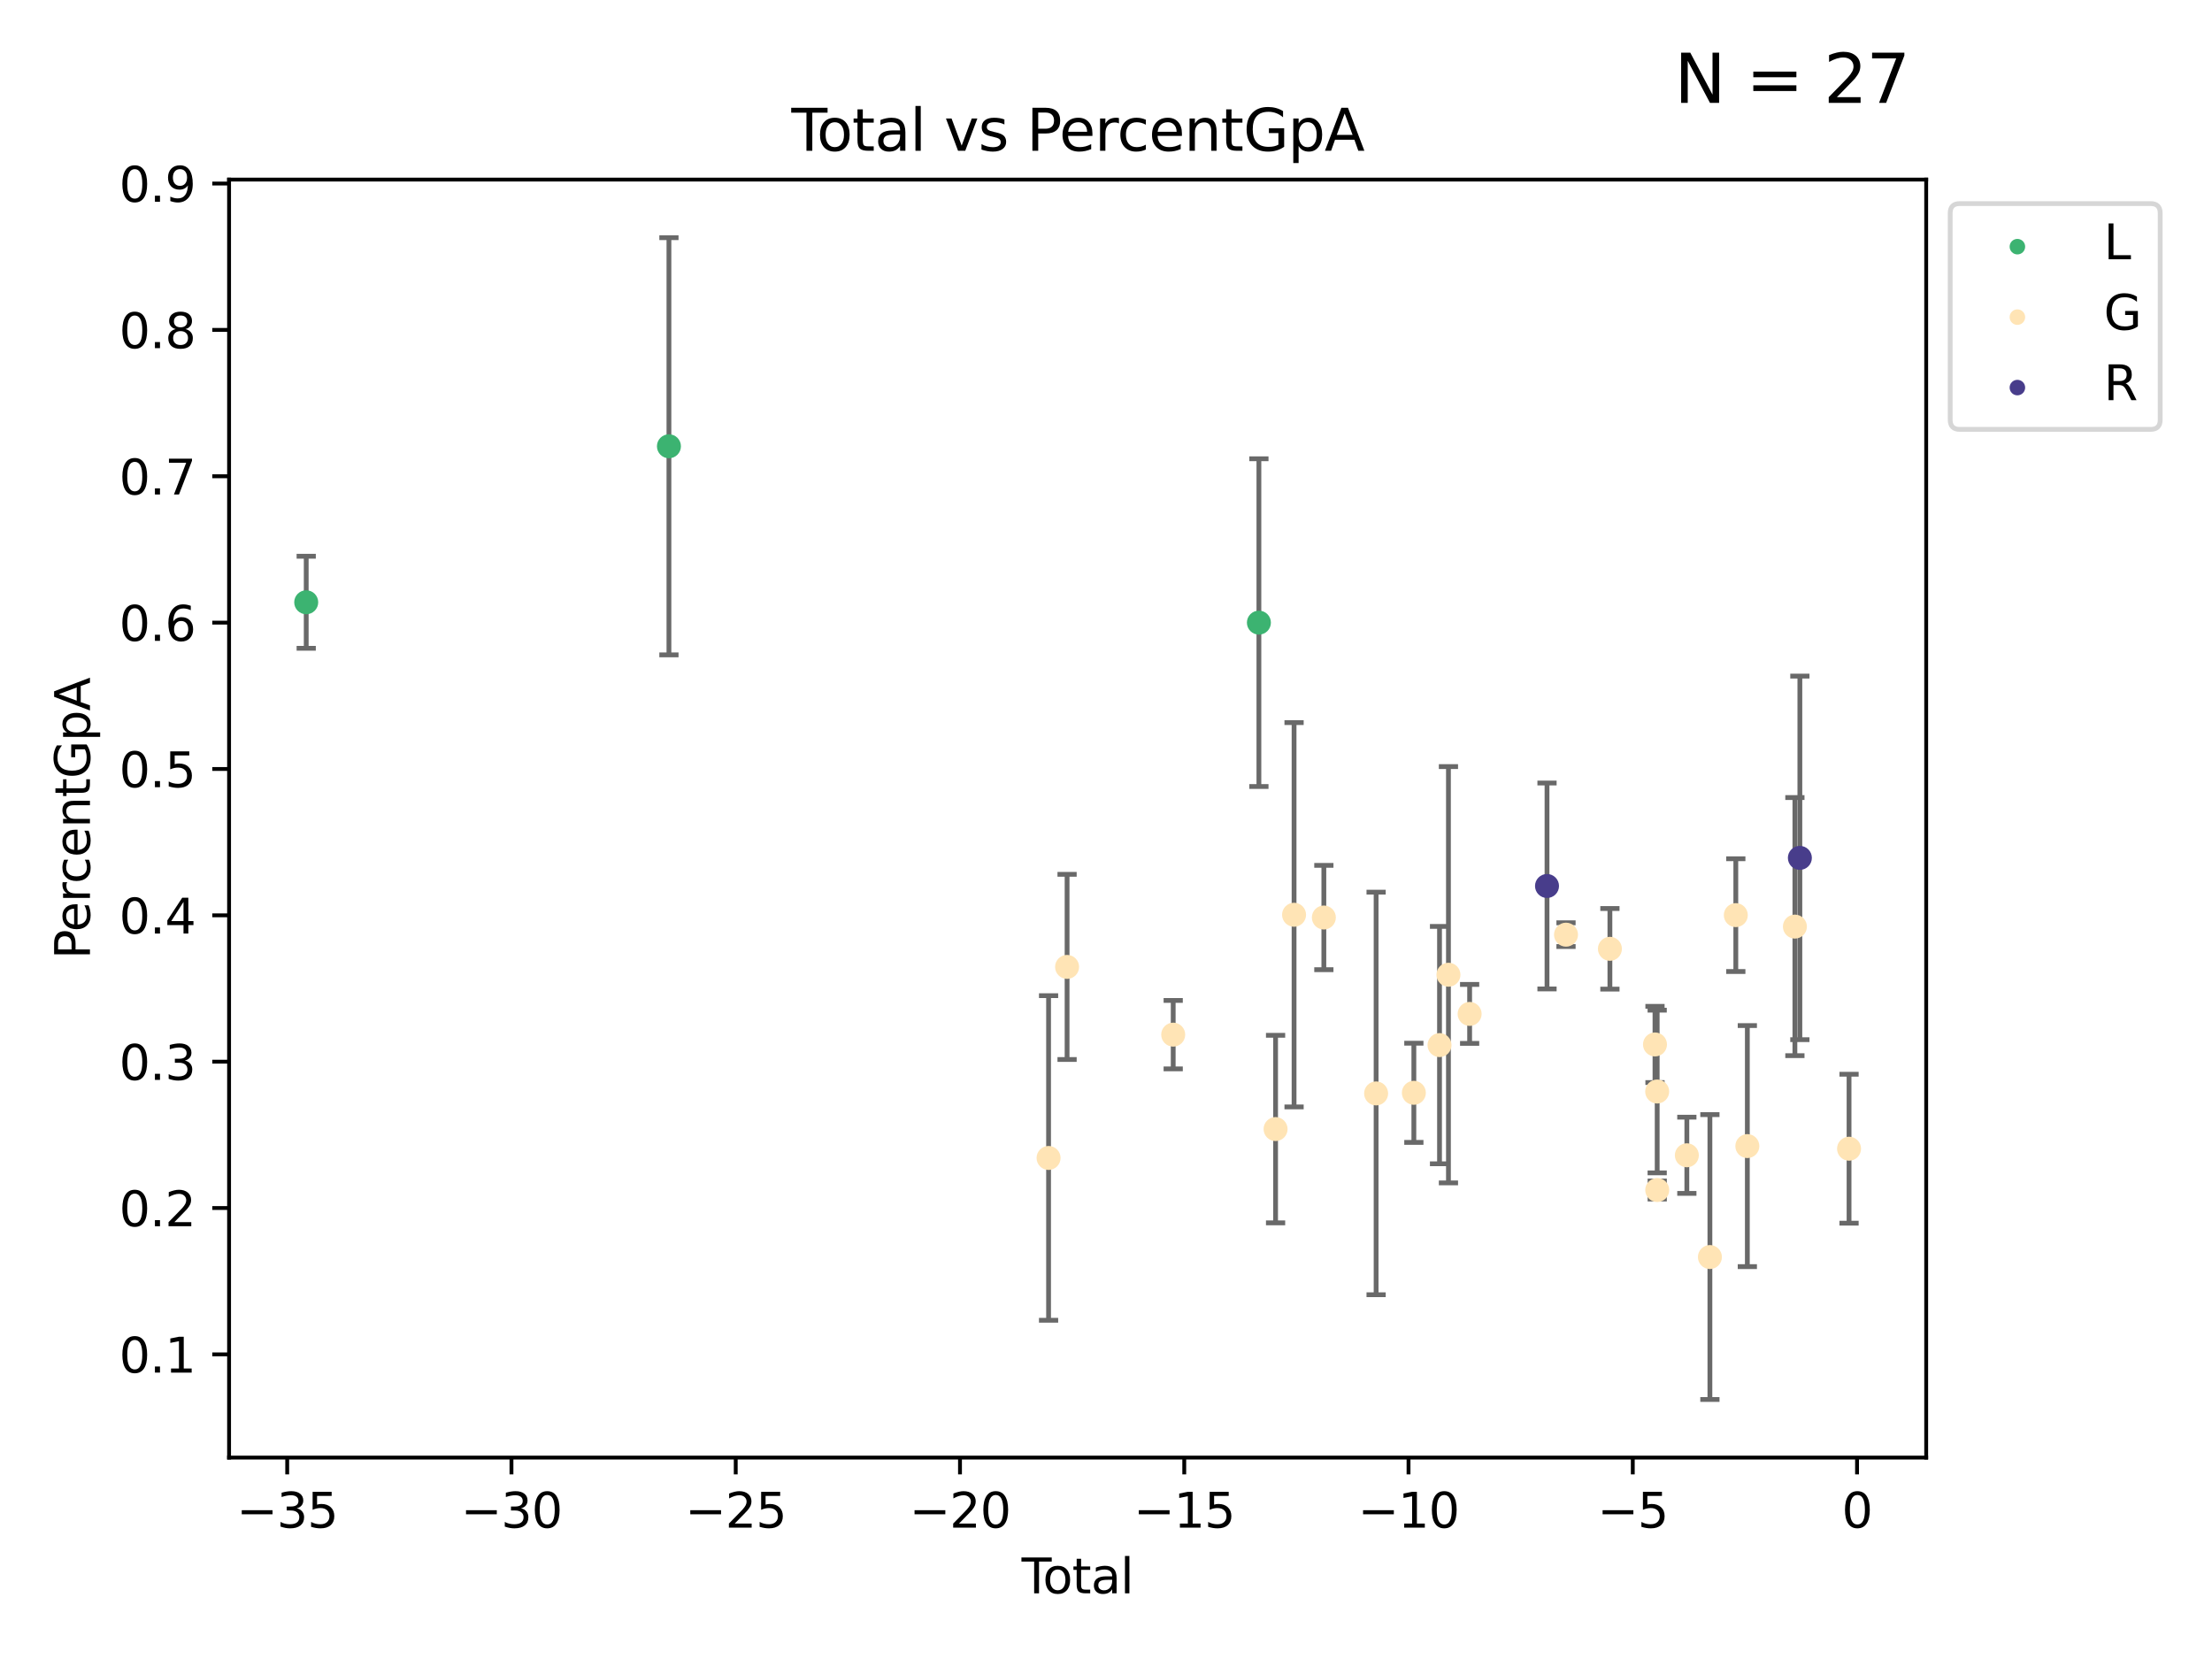 <?xml version="1.0" encoding="utf-8" standalone="no"?>
<!DOCTYPE svg PUBLIC "-//W3C//DTD SVG 1.1//EN"
  "http://www.w3.org/Graphics/SVG/1.1/DTD/svg11.dtd">
<svg xmlns:xlink="http://www.w3.org/1999/xlink" width="460.8pt" height="345.6pt" viewBox="0 0 460.8 345.6" xmlns="http://www.w3.org/2000/svg" version="1.1">
 <defs>
  <style type="text/css">*{stroke-linejoin: round; stroke-linecap: butt}</style>
 </defs>
 <g id="figure_1">
  <g id="patch_1">
   <path d="M 0 345.6 
L 460.8 345.6 
L 460.8 0 
L 0 0 
z
" style="fill: #ffffff"/>
  </g>
  <g id="axes_1">
   <g id="patch_2">
    <path d="M 47.72 303.64 
L 401.26 303.64 
L 401.26 37.411 
L 47.72 37.411 
z
" style="fill: #ffffff"/>
   </g>
   <g id="PathCollection_1">
    <defs>
     <path id="m7a02187a11" d="M 0 1.118 
C 0.297 1.118 0.581 1 0.791 0.791 
C 1 0.581 1.118 0.297 1.118 0 
C 1.118 -0.297 1 -0.581 0.791 -0.791 
C 0.581 -1 0.297 -1.118 0 -1.118 
C -0.297 -1.118 -0.581 -1 -0.791 -0.791 
C -1 -0.581 -1.118 -0.297 -1.118 0 
C -1.118 0.297 -1 0.581 -0.791 0.791 
C -0.581 1 -0.297 1.118 0 1.118 
z
" style="stroke: #3cb371"/>
    </defs>
    <g clip-path="url(#p9acc3d0366)">
     <use xlink:href="#m7a02187a11" x="63.79" y="125.464" style="fill: #3cb371; stroke: #3cb371"/>
     <use xlink:href="#m7a02187a11" x="139.351" y="92.966" style="fill: #3cb371; stroke: #3cb371"/>
     <use xlink:href="#m7a02187a11" x="262.252" y="129.705" style="fill: #3cb371; stroke: #3cb371"/>
    </g>
   </g>
   <g id="PathCollection_2">
    <defs>
     <path id="m237b15ff10" d="M 0 1.118 
C 0.297 1.118 0.581 1 0.791 0.791 
C 1 0.581 1.118 0.297 1.118 0 
C 1.118 -0.297 1 -0.581 0.791 -0.791 
C 0.581 -1 0.297 -1.118 0 -1.118 
C -0.297 -1.118 -0.581 -1 -0.791 -0.791 
C -1 -0.581 -1.118 -0.297 -1.118 0 
C -1.118 0.297 -1 0.581 -0.791 0.791 
C -0.581 1 -0.297 1.118 0 1.118 
z
" style="stroke: #ffe4b5"/>
    </defs>
    <g clip-path="url(#p9acc3d0366)">
     <use xlink:href="#m237b15ff10" x="218.437" y="241.224" style="fill: #ffe4b5; stroke: #ffe4b5"/>
     <use xlink:href="#m237b15ff10" x="222.292" y="201.424" style="fill: #ffe4b5; stroke: #ffe4b5"/>
     <use xlink:href="#m237b15ff10" x="244.4" y="215.536" style="fill: #ffe4b5; stroke: #ffe4b5"/>
     <use xlink:href="#m237b15ff10" x="265.726" y="235.206" style="fill: #ffe4b5; stroke: #ffe4b5"/>
     <use xlink:href="#m237b15ff10" x="269.578" y="190.561" style="fill: #ffe4b5; stroke: #ffe4b5"/>
     <use xlink:href="#m237b15ff10" x="275.784" y="191.136" style="fill: #ffe4b5; stroke: #ffe4b5"/>
     <use xlink:href="#m237b15ff10" x="286.669" y="227.781" style="fill: #ffe4b5; stroke: #ffe4b5"/>
     <use xlink:href="#m237b15ff10" x="294.532" y="227.651" style="fill: #ffe4b5; stroke: #ffe4b5"/>
     <use xlink:href="#m237b15ff10" x="299.88" y="217.713" style="fill: #ffe4b5; stroke: #ffe4b5"/>
     <use xlink:href="#m237b15ff10" x="301.737" y="203.055" style="fill: #ffe4b5; stroke: #ffe4b5"/>
     <use xlink:href="#m237b15ff10" x="306.151" y="211.217" style="fill: #ffe4b5; stroke: #ffe4b5"/>
     <use xlink:href="#m237b15ff10" x="326.228" y="194.708" style="fill: #ffe4b5; stroke: #ffe4b5"/>
     <use xlink:href="#m237b15ff10" x="335.374" y="197.656" style="fill: #ffe4b5; stroke: #ffe4b5"/>
     <use xlink:href="#m237b15ff10" x="344.764" y="217.579" style="fill: #ffe4b5; stroke: #ffe4b5"/>
     <use xlink:href="#m237b15ff10" x="345.222" y="227.383" style="fill: #ffe4b5; stroke: #ffe4b5"/>
     <use xlink:href="#m237b15ff10" x="345.232" y="247.904" style="fill: #ffe4b5; stroke: #ffe4b5"/>
     <use xlink:href="#m237b15ff10" x="351.401" y="240.666" style="fill: #ffe4b5; stroke: #ffe4b5"/>
     <use xlink:href="#m237b15ff10" x="356.205" y="261.866" style="fill: #ffe4b5; stroke: #ffe4b5"/>
     <use xlink:href="#m237b15ff10" x="361.601" y="190.638" style="fill: #ffe4b5; stroke: #ffe4b5"/>
     <use xlink:href="#m237b15ff10" x="364.003" y="238.75" style="fill: #ffe4b5; stroke: #ffe4b5"/>
     <use xlink:href="#m237b15ff10" x="373.91" y="193.028" style="fill: #ffe4b5; stroke: #ffe4b5"/>
     <use xlink:href="#m237b15ff10" x="385.19" y="239.298" style="fill: #ffe4b5; stroke: #ffe4b5"/>
    </g>
   </g>
   <g id="PathCollection_3">
    <defs>
     <path id="m7806de7ca9" d="M 0 1.118 
C 0.297 1.118 0.581 1 0.791 0.791 
C 1 0.581 1.118 0.297 1.118 0 
C 1.118 -0.297 1 -0.581 0.791 -0.791 
C 0.581 -1 0.297 -1.118 0 -1.118 
C -0.297 -1.118 -0.581 -1 -0.791 -0.791 
C -1 -0.581 -1.118 -0.297 -1.118 0 
C -1.118 0.297 -1 0.581 -0.791 0.791 
C -0.581 1 -0.297 1.118 0 1.118 
z
" style="stroke: #483d8b"/>
    </defs>
    <g clip-path="url(#p9acc3d0366)">
     <use xlink:href="#m7806de7ca9" x="322.271" y="184.567" style="fill: #483d8b; stroke: #483d8b"/>
     <use xlink:href="#m7806de7ca9" x="374.946" y="178.713" style="fill: #483d8b; stroke: #483d8b"/>
    </g>
   </g>
   <g id="matplotlib.axis_1">
    <g id="xtick_1">
     <g id="line2d_1">
      <defs>
       <path id="m86f156ce11" d="M 0 0 
L 0 3.5 
" style="stroke: #000000; stroke-width: 0.8"/>
      </defs>
      <g>
       <use xlink:href="#m86f156ce11" x="59.83" y="303.64" style="stroke: #000000; stroke-width: 0.8"/>
      </g>
     </g>
     <g id="text_1">
      <!-- −35 -->
      <g transform="translate(49.278 318.238)scale(0.1 -0.1)">
       <defs>
        <path id="DejaVuSans-2212" d="M 678 2272 
L 4684 2272 
L 4684 1741 
L 678 1741 
L 678 2272 
z
" transform="scale(0.016)"/>
        <path id="DejaVuSans-33" d="M 2597 2516 
Q 3050 2419 3304 2112 
Q 3559 1806 3559 1356 
Q 3559 666 3084 287 
Q 2609 -91 1734 -91 
Q 1441 -91 1130 -33 
Q 819 25 488 141 
L 488 750 
Q 750 597 1062 519 
Q 1375 441 1716 441 
Q 2309 441 2620 675 
Q 2931 909 2931 1356 
Q 2931 1769 2642 2001 
Q 2353 2234 1838 2234 
L 1294 2234 
L 1294 2753 
L 1863 2753 
Q 2328 2753 2575 2939 
Q 2822 3125 2822 3475 
Q 2822 3834 2567 4026 
Q 2313 4219 1838 4219 
Q 1578 4219 1281 4162 
Q 984 4106 628 3988 
L 628 4550 
Q 988 4650 1302 4700 
Q 1616 4750 1894 4750 
Q 2613 4750 3031 4423 
Q 3450 4097 3450 3541 
Q 3450 3153 3228 2886 
Q 3006 2619 2597 2516 
z
" transform="scale(0.016)"/>
        <path id="DejaVuSans-35" d="M 691 4666 
L 3169 4666 
L 3169 4134 
L 1269 4134 
L 1269 2991 
Q 1406 3038 1543 3061 
Q 1681 3084 1819 3084 
Q 2600 3084 3056 2656 
Q 3513 2228 3513 1497 
Q 3513 744 3044 326 
Q 2575 -91 1722 -91 
Q 1428 -91 1123 -41 
Q 819 9 494 109 
L 494 744 
Q 775 591 1075 516 
Q 1375 441 1709 441 
Q 2250 441 2565 725 
Q 2881 1009 2881 1497 
Q 2881 1984 2565 2268 
Q 2250 2553 1709 2553 
Q 1456 2553 1204 2497 
Q 953 2441 691 2322 
L 691 4666 
z
" transform="scale(0.016)"/>
       </defs>
       <use xlink:href="#DejaVuSans-2212"/>
       <use xlink:href="#DejaVuSans-33" x="83.789"/>
       <use xlink:href="#DejaVuSans-35" x="147.412"/>
      </g>
     </g>
    </g>
    <g id="xtick_2">
     <g id="line2d_2">
      <g>
       <use xlink:href="#m86f156ce11" x="106.548" y="303.64" style="stroke: #000000; stroke-width: 0.8"/>
      </g>
     </g>
     <g id="text_2">
      <!-- −30 -->
      <g transform="translate(95.996 318.238)scale(0.1 -0.1)">
       <defs>
        <path id="DejaVuSans-30" d="M 2034 4250 
Q 1547 4250 1301 3770 
Q 1056 3291 1056 2328 
Q 1056 1369 1301 889 
Q 1547 409 2034 409 
Q 2525 409 2770 889 
Q 3016 1369 3016 2328 
Q 3016 3291 2770 3770 
Q 2525 4250 2034 4250 
z
M 2034 4750 
Q 2819 4750 3233 4129 
Q 3647 3509 3647 2328 
Q 3647 1150 3233 529 
Q 2819 -91 2034 -91 
Q 1250 -91 836 529 
Q 422 1150 422 2328 
Q 422 3509 836 4129 
Q 1250 4750 2034 4750 
z
" transform="scale(0.016)"/>
       </defs>
       <use xlink:href="#DejaVuSans-2212"/>
       <use xlink:href="#DejaVuSans-33" x="83.789"/>
       <use xlink:href="#DejaVuSans-30" x="147.412"/>
      </g>
     </g>
    </g>
    <g id="xtick_3">
     <g id="line2d_3">
      <g>
       <use xlink:href="#m86f156ce11" x="153.266" y="303.64" style="stroke: #000000; stroke-width: 0.8"/>
      </g>
     </g>
     <g id="text_3">
      <!-- −25 -->
      <g transform="translate(142.714 318.238)scale(0.1 -0.1)">
       <defs>
        <path id="DejaVuSans-32" d="M 1228 531 
L 3431 531 
L 3431 0 
L 469 0 
L 469 531 
Q 828 903 1448 1529 
Q 2069 2156 2228 2338 
Q 2531 2678 2651 2914 
Q 2772 3150 2772 3378 
Q 2772 3750 2511 3984 
Q 2250 4219 1831 4219 
Q 1534 4219 1204 4116 
Q 875 4013 500 3803 
L 500 4441 
Q 881 4594 1212 4672 
Q 1544 4750 1819 4750 
Q 2544 4750 2975 4387 
Q 3406 4025 3406 3419 
Q 3406 3131 3298 2873 
Q 3191 2616 2906 2266 
Q 2828 2175 2409 1742 
Q 1991 1309 1228 531 
z
" transform="scale(0.016)"/>
       </defs>
       <use xlink:href="#DejaVuSans-2212"/>
       <use xlink:href="#DejaVuSans-32" x="83.789"/>
       <use xlink:href="#DejaVuSans-35" x="147.412"/>
      </g>
     </g>
    </g>
    <g id="xtick_4">
     <g id="line2d_4">
      <g>
       <use xlink:href="#m86f156ce11" x="199.984" y="303.64" style="stroke: #000000; stroke-width: 0.8"/>
      </g>
     </g>
     <g id="text_4">
      <!-- −20 -->
      <g transform="translate(189.432 318.238)scale(0.1 -0.1)">
       <use xlink:href="#DejaVuSans-2212"/>
       <use xlink:href="#DejaVuSans-32" x="83.789"/>
       <use xlink:href="#DejaVuSans-30" x="147.412"/>
      </g>
     </g>
    </g>
    <g id="xtick_5">
     <g id="line2d_5">
      <g>
       <use xlink:href="#m86f156ce11" x="246.702" y="303.64" style="stroke: #000000; stroke-width: 0.8"/>
      </g>
     </g>
     <g id="text_5">
      <!-- −15 -->
      <g transform="translate(236.15 318.238)scale(0.1 -0.1)">
       <defs>
        <path id="DejaVuSans-31" d="M 794 531 
L 1825 531 
L 1825 4091 
L 703 3866 
L 703 4441 
L 1819 4666 
L 2450 4666 
L 2450 531 
L 3481 531 
L 3481 0 
L 794 0 
L 794 531 
z
" transform="scale(0.016)"/>
       </defs>
       <use xlink:href="#DejaVuSans-2212"/>
       <use xlink:href="#DejaVuSans-31" x="83.789"/>
       <use xlink:href="#DejaVuSans-35" x="147.412"/>
      </g>
     </g>
    </g>
    <g id="xtick_6">
     <g id="line2d_6">
      <g>
       <use xlink:href="#m86f156ce11" x="293.42" y="303.64" style="stroke: #000000; stroke-width: 0.8"/>
      </g>
     </g>
     <g id="text_6">
      <!-- −10 -->
      <g transform="translate(282.868 318.238)scale(0.1 -0.1)">
       <use xlink:href="#DejaVuSans-2212"/>
       <use xlink:href="#DejaVuSans-31" x="83.789"/>
       <use xlink:href="#DejaVuSans-30" x="147.412"/>
      </g>
     </g>
    </g>
    <g id="xtick_7">
     <g id="line2d_7">
      <g>
       <use xlink:href="#m86f156ce11" x="340.138" y="303.64" style="stroke: #000000; stroke-width: 0.8"/>
      </g>
     </g>
     <g id="text_7">
      <!-- −5 -->
      <g transform="translate(332.767 318.238)scale(0.1 -0.1)">
       <use xlink:href="#DejaVuSans-2212"/>
       <use xlink:href="#DejaVuSans-35" x="83.789"/>
      </g>
     </g>
    </g>
    <g id="xtick_8">
     <g id="line2d_8">
      <g>
       <use xlink:href="#m86f156ce11" x="386.856" y="303.64" style="stroke: #000000; stroke-width: 0.8"/>
      </g>
     </g>
     <g id="text_8">
      <!-- 0 -->
      <g transform="translate(383.674 318.238)scale(0.1 -0.1)">
       <use xlink:href="#DejaVuSans-30"/>
      </g>
     </g>
    </g>
    <g id="text_9">
     <!-- Total -->
     <g transform="translate(212.813 331.917)scale(0.1 -0.1)">
      <defs>
       <path id="DejaVuSans-54" d="M -19 4666 
L 3928 4666 
L 3928 4134 
L 2272 4134 
L 2272 0 
L 1638 0 
L 1638 4134 
L -19 4134 
L -19 4666 
z
" transform="scale(0.016)"/>
       <path id="DejaVuSans-6f" d="M 1959 3097 
Q 1497 3097 1228 2736 
Q 959 2375 959 1747 
Q 959 1119 1226 758 
Q 1494 397 1959 397 
Q 2419 397 2687 759 
Q 2956 1122 2956 1747 
Q 2956 2369 2687 2733 
Q 2419 3097 1959 3097 
z
M 1959 3584 
Q 2709 3584 3137 3096 
Q 3566 2609 3566 1747 
Q 3566 888 3137 398 
Q 2709 -91 1959 -91 
Q 1206 -91 779 398 
Q 353 888 353 1747 
Q 353 2609 779 3096 
Q 1206 3584 1959 3584 
z
" transform="scale(0.016)"/>
       <path id="DejaVuSans-74" d="M 1172 4494 
L 1172 3500 
L 2356 3500 
L 2356 3053 
L 1172 3053 
L 1172 1153 
Q 1172 725 1289 603 
Q 1406 481 1766 481 
L 2356 481 
L 2356 0 
L 1766 0 
Q 1100 0 847 248 
Q 594 497 594 1153 
L 594 3053 
L 172 3053 
L 172 3500 
L 594 3500 
L 594 4494 
L 1172 4494 
z
" transform="scale(0.016)"/>
       <path id="DejaVuSans-61" d="M 2194 1759 
Q 1497 1759 1228 1600 
Q 959 1441 959 1056 
Q 959 750 1161 570 
Q 1363 391 1709 391 
Q 2188 391 2477 730 
Q 2766 1069 2766 1631 
L 2766 1759 
L 2194 1759 
z
M 3341 1997 
L 3341 0 
L 2766 0 
L 2766 531 
Q 2569 213 2275 61 
Q 1981 -91 1556 -91 
Q 1019 -91 701 211 
Q 384 513 384 1019 
Q 384 1609 779 1909 
Q 1175 2209 1959 2209 
L 2766 2209 
L 2766 2266 
Q 2766 2663 2505 2880 
Q 2244 3097 1772 3097 
Q 1472 3097 1187 3025 
Q 903 2953 641 2809 
L 641 3341 
Q 956 3463 1253 3523 
Q 1550 3584 1831 3584 
Q 2591 3584 2966 3190 
Q 3341 2797 3341 1997 
z
" transform="scale(0.016)"/>
       <path id="DejaVuSans-6c" d="M 603 4863 
L 1178 4863 
L 1178 0 
L 603 0 
L 603 4863 
z
" transform="scale(0.016)"/>
      </defs>
      <use xlink:href="#DejaVuSans-54"/>
      <use xlink:href="#DejaVuSans-6f" x="44.084"/>
      <use xlink:href="#DejaVuSans-74" x="105.266"/>
      <use xlink:href="#DejaVuSans-61" x="144.475"/>
      <use xlink:href="#DejaVuSans-6c" x="205.754"/>
     </g>
    </g>
   </g>
   <g id="matplotlib.axis_2">
    <g id="ytick_1">
     <g id="line2d_9">
      <defs>
       <path id="mc555166444" d="M 0 0 
L -3.5 0 
" style="stroke: #000000; stroke-width: 0.8"/>
      </defs>
      <g>
       <use xlink:href="#mc555166444" x="47.72" y="282.137" style="stroke: #000000; stroke-width: 0.8"/>
      </g>
     </g>
     <g id="text_10">
      <!-- 0.1 -->
      <g transform="translate(24.817 285.936)scale(0.1 -0.1)">
       <defs>
        <path id="DejaVuSans-2e" d="M 684 794 
L 1344 794 
L 1344 0 
L 684 0 
L 684 794 
z
" transform="scale(0.016)"/>
       </defs>
       <use xlink:href="#DejaVuSans-30"/>
       <use xlink:href="#DejaVuSans-2e" x="63.623"/>
       <use xlink:href="#DejaVuSans-31" x="95.41"/>
      </g>
     </g>
    </g>
    <g id="ytick_2">
     <g id="line2d_10">
      <g>
       <use xlink:href="#mc555166444" x="47.72" y="251.65" style="stroke: #000000; stroke-width: 0.8"/>
      </g>
     </g>
     <g id="text_11">
      <!-- 0.2 -->
      <g transform="translate(24.817 255.449)scale(0.1 -0.1)">
       <use xlink:href="#DejaVuSans-30"/>
       <use xlink:href="#DejaVuSans-2e" x="63.623"/>
       <use xlink:href="#DejaVuSans-32" x="95.41"/>
      </g>
     </g>
    </g>
    <g id="ytick_3">
     <g id="line2d_11">
      <g>
       <use xlink:href="#mc555166444" x="47.72" y="221.162" style="stroke: #000000; stroke-width: 0.8"/>
      </g>
     </g>
     <g id="text_12">
      <!-- 0.3 -->
      <g transform="translate(24.817 224.962)scale(0.1 -0.1)">
       <use xlink:href="#DejaVuSans-30"/>
       <use xlink:href="#DejaVuSans-2e" x="63.623"/>
       <use xlink:href="#DejaVuSans-33" x="95.41"/>
      </g>
     </g>
    </g>
    <g id="ytick_4">
     <g id="line2d_12">
      <g>
       <use xlink:href="#mc555166444" x="47.72" y="190.675" style="stroke: #000000; stroke-width: 0.8"/>
      </g>
     </g>
     <g id="text_13">
      <!-- 0.4 -->
      <g transform="translate(24.817 194.474)scale(0.1 -0.1)">
       <defs>
        <path id="DejaVuSans-34" d="M 2419 4116 
L 825 1625 
L 2419 1625 
L 2419 4116 
z
M 2253 4666 
L 3047 4666 
L 3047 1625 
L 3713 1625 
L 3713 1100 
L 3047 1100 
L 3047 0 
L 2419 0 
L 2419 1100 
L 313 1100 
L 313 1709 
L 2253 4666 
z
" transform="scale(0.016)"/>
       </defs>
       <use xlink:href="#DejaVuSans-30"/>
       <use xlink:href="#DejaVuSans-2e" x="63.623"/>
       <use xlink:href="#DejaVuSans-34" x="95.41"/>
      </g>
     </g>
    </g>
    <g id="ytick_5">
     <g id="line2d_13">
      <g>
       <use xlink:href="#mc555166444" x="47.72" y="160.188" style="stroke: #000000; stroke-width: 0.8"/>
      </g>
     </g>
     <g id="text_14">
      <!-- 0.5 -->
      <g transform="translate(24.817 163.987)scale(0.1 -0.1)">
       <use xlink:href="#DejaVuSans-30"/>
       <use xlink:href="#DejaVuSans-2e" x="63.623"/>
       <use xlink:href="#DejaVuSans-35" x="95.41"/>
      </g>
     </g>
    </g>
    <g id="ytick_6">
     <g id="line2d_14">
      <g>
       <use xlink:href="#mc555166444" x="47.72" y="129.701" style="stroke: #000000; stroke-width: 0.8"/>
      </g>
     </g>
     <g id="text_15">
      <!-- 0.6 -->
      <g transform="translate(24.817 133.5)scale(0.1 -0.1)">
       <defs>
        <path id="DejaVuSans-36" d="M 2113 2584 
Q 1688 2584 1439 2293 
Q 1191 2003 1191 1497 
Q 1191 994 1439 701 
Q 1688 409 2113 409 
Q 2538 409 2786 701 
Q 3034 994 3034 1497 
Q 3034 2003 2786 2293 
Q 2538 2584 2113 2584 
z
M 3366 4563 
L 3366 3988 
Q 3128 4100 2886 4159 
Q 2644 4219 2406 4219 
Q 1781 4219 1451 3797 
Q 1122 3375 1075 2522 
Q 1259 2794 1537 2939 
Q 1816 3084 2150 3084 
Q 2853 3084 3261 2657 
Q 3669 2231 3669 1497 
Q 3669 778 3244 343 
Q 2819 -91 2113 -91 
Q 1303 -91 875 529 
Q 447 1150 447 2328 
Q 447 3434 972 4092 
Q 1497 4750 2381 4750 
Q 2619 4750 2861 4703 
Q 3103 4656 3366 4563 
z
" transform="scale(0.016)"/>
       </defs>
       <use xlink:href="#DejaVuSans-30"/>
       <use xlink:href="#DejaVuSans-2e" x="63.623"/>
       <use xlink:href="#DejaVuSans-36" x="95.41"/>
      </g>
     </g>
    </g>
    <g id="ytick_7">
     <g id="line2d_15">
      <g>
       <use xlink:href="#mc555166444" x="47.72" y="99.214" style="stroke: #000000; stroke-width: 0.8"/>
      </g>
     </g>
     <g id="text_16">
      <!-- 0.7 -->
      <g transform="translate(24.817 103.013)scale(0.1 -0.1)">
       <defs>
        <path id="DejaVuSans-37" d="M 525 4666 
L 3525 4666 
L 3525 4397 
L 1831 0 
L 1172 0 
L 2766 4134 
L 525 4134 
L 525 4666 
z
" transform="scale(0.016)"/>
       </defs>
       <use xlink:href="#DejaVuSans-30"/>
       <use xlink:href="#DejaVuSans-2e" x="63.623"/>
       <use xlink:href="#DejaVuSans-37" x="95.41"/>
      </g>
     </g>
    </g>
    <g id="ytick_8">
     <g id="line2d_16">
      <g>
       <use xlink:href="#mc555166444" x="47.72" y="68.726" style="stroke: #000000; stroke-width: 0.8"/>
      </g>
     </g>
     <g id="text_17">
      <!-- 0.8 -->
      <g transform="translate(24.817 72.526)scale(0.1 -0.1)">
       <defs>
        <path id="DejaVuSans-38" d="M 2034 2216 
Q 1584 2216 1326 1975 
Q 1069 1734 1069 1313 
Q 1069 891 1326 650 
Q 1584 409 2034 409 
Q 2484 409 2743 651 
Q 3003 894 3003 1313 
Q 3003 1734 2745 1975 
Q 2488 2216 2034 2216 
z
M 1403 2484 
Q 997 2584 770 2862 
Q 544 3141 544 3541 
Q 544 4100 942 4425 
Q 1341 4750 2034 4750 
Q 2731 4750 3128 4425 
Q 3525 4100 3525 3541 
Q 3525 3141 3298 2862 
Q 3072 2584 2669 2484 
Q 3125 2378 3379 2068 
Q 3634 1759 3634 1313 
Q 3634 634 3220 271 
Q 2806 -91 2034 -91 
Q 1263 -91 848 271 
Q 434 634 434 1313 
Q 434 1759 690 2068 
Q 947 2378 1403 2484 
z
M 1172 3481 
Q 1172 3119 1398 2916 
Q 1625 2713 2034 2713 
Q 2441 2713 2670 2916 
Q 2900 3119 2900 3481 
Q 2900 3844 2670 4047 
Q 2441 4250 2034 4250 
Q 1625 4250 1398 4047 
Q 1172 3844 1172 3481 
z
" transform="scale(0.016)"/>
       </defs>
       <use xlink:href="#DejaVuSans-30"/>
       <use xlink:href="#DejaVuSans-2e" x="63.623"/>
       <use xlink:href="#DejaVuSans-38" x="95.41"/>
      </g>
     </g>
    </g>
    <g id="ytick_9">
     <g id="line2d_17">
      <g>
       <use xlink:href="#mc555166444" x="47.72" y="38.239" style="stroke: #000000; stroke-width: 0.8"/>
      </g>
     </g>
     <g id="text_18">
      <!-- 0.9 -->
      <g transform="translate(24.817 42.038)scale(0.1 -0.1)">
       <defs>
        <path id="DejaVuSans-39" d="M 703 97 
L 703 672 
Q 941 559 1184 500 
Q 1428 441 1663 441 
Q 2288 441 2617 861 
Q 2947 1281 2994 2138 
Q 2813 1869 2534 1725 
Q 2256 1581 1919 1581 
Q 1219 1581 811 2004 
Q 403 2428 403 3163 
Q 403 3881 828 4315 
Q 1253 4750 1959 4750 
Q 2769 4750 3195 4129 
Q 3622 3509 3622 2328 
Q 3622 1225 3098 567 
Q 2575 -91 1691 -91 
Q 1453 -91 1209 -44 
Q 966 3 703 97 
z
M 1959 2075 
Q 2384 2075 2632 2365 
Q 2881 2656 2881 3163 
Q 2881 3666 2632 3958 
Q 2384 4250 1959 4250 
Q 1534 4250 1286 3958 
Q 1038 3666 1038 3163 
Q 1038 2656 1286 2365 
Q 1534 2075 1959 2075 
z
" transform="scale(0.016)"/>
       </defs>
       <use xlink:href="#DejaVuSans-30"/>
       <use xlink:href="#DejaVuSans-2e" x="63.623"/>
       <use xlink:href="#DejaVuSans-39" x="95.41"/>
      </g>
     </g>
    </g>
    <g id="text_19">
     <!-- PercentGpA -->
     <g transform="translate(18.737 199.802)rotate(-90)scale(0.1 -0.1)">
      <defs>
       <path id="DejaVuSans-50" d="M 1259 4147 
L 1259 2394 
L 2053 2394 
Q 2494 2394 2734 2622 
Q 2975 2850 2975 3272 
Q 2975 3691 2734 3919 
Q 2494 4147 2053 4147 
L 1259 4147 
z
M 628 4666 
L 2053 4666 
Q 2838 4666 3239 4311 
Q 3641 3956 3641 3272 
Q 3641 2581 3239 2228 
Q 2838 1875 2053 1875 
L 1259 1875 
L 1259 0 
L 628 0 
L 628 4666 
z
" transform="scale(0.016)"/>
       <path id="DejaVuSans-65" d="M 3597 1894 
L 3597 1613 
L 953 1613 
Q 991 1019 1311 708 
Q 1631 397 2203 397 
Q 2534 397 2845 478 
Q 3156 559 3463 722 
L 3463 178 
Q 3153 47 2828 -22 
Q 2503 -91 2169 -91 
Q 1331 -91 842 396 
Q 353 884 353 1716 
Q 353 2575 817 3079 
Q 1281 3584 2069 3584 
Q 2775 3584 3186 3129 
Q 3597 2675 3597 1894 
z
M 3022 2063 
Q 3016 2534 2758 2815 
Q 2500 3097 2075 3097 
Q 1594 3097 1305 2825 
Q 1016 2553 972 2059 
L 3022 2063 
z
" transform="scale(0.016)"/>
       <path id="DejaVuSans-72" d="M 2631 2963 
Q 2534 3019 2420 3045 
Q 2306 3072 2169 3072 
Q 1681 3072 1420 2755 
Q 1159 2438 1159 1844 
L 1159 0 
L 581 0 
L 581 3500 
L 1159 3500 
L 1159 2956 
Q 1341 3275 1631 3429 
Q 1922 3584 2338 3584 
Q 2397 3584 2469 3576 
Q 2541 3569 2628 3553 
L 2631 2963 
z
" transform="scale(0.016)"/>
       <path id="DejaVuSans-63" d="M 3122 3366 
L 3122 2828 
Q 2878 2963 2633 3030 
Q 2388 3097 2138 3097 
Q 1578 3097 1268 2742 
Q 959 2388 959 1747 
Q 959 1106 1268 751 
Q 1578 397 2138 397 
Q 2388 397 2633 464 
Q 2878 531 3122 666 
L 3122 134 
Q 2881 22 2623 -34 
Q 2366 -91 2075 -91 
Q 1284 -91 818 406 
Q 353 903 353 1747 
Q 353 2603 823 3093 
Q 1294 3584 2113 3584 
Q 2378 3584 2631 3529 
Q 2884 3475 3122 3366 
z
" transform="scale(0.016)"/>
       <path id="DejaVuSans-6e" d="M 3513 2113 
L 3513 0 
L 2938 0 
L 2938 2094 
Q 2938 2591 2744 2837 
Q 2550 3084 2163 3084 
Q 1697 3084 1428 2787 
Q 1159 2491 1159 1978 
L 1159 0 
L 581 0 
L 581 3500 
L 1159 3500 
L 1159 2956 
Q 1366 3272 1645 3428 
Q 1925 3584 2291 3584 
Q 2894 3584 3203 3211 
Q 3513 2838 3513 2113 
z
" transform="scale(0.016)"/>
       <path id="DejaVuSans-47" d="M 3809 666 
L 3809 1919 
L 2778 1919 
L 2778 2438 
L 4434 2438 
L 4434 434 
Q 4069 175 3628 42 
Q 3188 -91 2688 -91 
Q 1594 -91 976 548 
Q 359 1188 359 2328 
Q 359 3472 976 4111 
Q 1594 4750 2688 4750 
Q 3144 4750 3555 4637 
Q 3966 4525 4313 4306 
L 4313 3634 
Q 3963 3931 3569 4081 
Q 3175 4231 2741 4231 
Q 1884 4231 1454 3753 
Q 1025 3275 1025 2328 
Q 1025 1384 1454 906 
Q 1884 428 2741 428 
Q 3075 428 3337 486 
Q 3600 544 3809 666 
z
" transform="scale(0.016)"/>
       <path id="DejaVuSans-70" d="M 1159 525 
L 1159 -1331 
L 581 -1331 
L 581 3500 
L 1159 3500 
L 1159 2969 
Q 1341 3281 1617 3432 
Q 1894 3584 2278 3584 
Q 2916 3584 3314 3078 
Q 3713 2572 3713 1747 
Q 3713 922 3314 415 
Q 2916 -91 2278 -91 
Q 1894 -91 1617 61 
Q 1341 213 1159 525 
z
M 3116 1747 
Q 3116 2381 2855 2742 
Q 2594 3103 2138 3103 
Q 1681 3103 1420 2742 
Q 1159 2381 1159 1747 
Q 1159 1113 1420 752 
Q 1681 391 2138 391 
Q 2594 391 2855 752 
Q 3116 1113 3116 1747 
z
" transform="scale(0.016)"/>
       <path id="DejaVuSans-41" d="M 2188 4044 
L 1331 1722 
L 3047 1722 
L 2188 4044 
z
M 1831 4666 
L 2547 4666 
L 4325 0 
L 3669 0 
L 3244 1197 
L 1141 1197 
L 716 0 
L 50 0 
L 1831 4666 
z
" transform="scale(0.016)"/>
      </defs>
      <use xlink:href="#DejaVuSans-50"/>
      <use xlink:href="#DejaVuSans-65" x="56.678"/>
      <use xlink:href="#DejaVuSans-72" x="118.201"/>
      <use xlink:href="#DejaVuSans-63" x="157.064"/>
      <use xlink:href="#DejaVuSans-65" x="212.045"/>
      <use xlink:href="#DejaVuSans-6e" x="273.568"/>
      <use xlink:href="#DejaVuSans-74" x="336.947"/>
      <use xlink:href="#DejaVuSans-47" x="376.156"/>
      <use xlink:href="#DejaVuSans-70" x="453.646"/>
      <use xlink:href="#DejaVuSans-41" x="517.123"/>
     </g>
    </g>
   </g>
   <g id="LineCollection_1">
    <path d="M 63.79 135.052 
L 63.79 115.875 
" clip-path="url(#p9acc3d0366)" style="fill: none; stroke: #696969"/>
    <path d="M 139.351 136.42 
L 139.351 49.513 
" clip-path="url(#p9acc3d0366)" style="fill: none; stroke: #696969"/>
    <path d="M 262.252 163.838 
L 262.252 95.572 
" clip-path="url(#p9acc3d0366)" style="fill: none; stroke: #696969"/>
   </g>
   <g id="line2d_18">
    <defs>
     <path id="mf4ce193a43" d="M 2 0 
L -2 -0 
" style="stroke: #696969"/>
    </defs>
    <g clip-path="url(#p9acc3d0366)">
     <use xlink:href="#mf4ce193a43" x="63.79" y="135.052" style="fill: #696969; stroke: #696969"/>
     <use xlink:href="#mf4ce193a43" x="139.351" y="136.42" style="fill: #696969; stroke: #696969"/>
     <use xlink:href="#mf4ce193a43" x="262.252" y="163.838" style="fill: #696969; stroke: #696969"/>
    </g>
   </g>
   <g id="line2d_19">
    <g clip-path="url(#p9acc3d0366)">
     <use xlink:href="#mf4ce193a43" x="63.79" y="115.875" style="fill: #696969; stroke: #696969"/>
     <use xlink:href="#mf4ce193a43" x="139.351" y="49.513" style="fill: #696969; stroke: #696969"/>
     <use xlink:href="#mf4ce193a43" x="262.252" y="95.572" style="fill: #696969; stroke: #696969"/>
    </g>
   </g>
   <g id="LineCollection_2">
    <path d="M 218.437 275.035 
L 218.437 207.413 
" clip-path="url(#p9acc3d0366)" style="fill: none; stroke: #696969"/>
    <path d="M 222.292 220.713 
L 222.292 182.135 
" clip-path="url(#p9acc3d0366)" style="fill: none; stroke: #696969"/>
    <path d="M 244.4 222.662 
L 244.4 208.41 
" clip-path="url(#p9acc3d0366)" style="fill: none; stroke: #696969"/>
    <path d="M 265.726 254.742 
L 265.726 215.669 
" clip-path="url(#p9acc3d0366)" style="fill: none; stroke: #696969"/>
    <path d="M 269.578 230.591 
L 269.578 150.531 
" clip-path="url(#p9acc3d0366)" style="fill: none; stroke: #696969"/>
    <path d="M 275.784 202.003 
L 275.784 180.269 
" clip-path="url(#p9acc3d0366)" style="fill: none; stroke: #696969"/>
    <path d="M 286.669 269.714 
L 286.669 185.848 
" clip-path="url(#p9acc3d0366)" style="fill: none; stroke: #696969"/>
    <path d="M 294.532 237.981 
L 294.532 217.322 
" clip-path="url(#p9acc3d0366)" style="fill: none; stroke: #696969"/>
    <path d="M 299.88 242.439 
L 299.88 192.987 
" clip-path="url(#p9acc3d0366)" style="fill: none; stroke: #696969"/>
    <path d="M 301.737 246.416 
L 301.737 159.694 
" clip-path="url(#p9acc3d0366)" style="fill: none; stroke: #696969"/>
    <path d="M 306.151 217.359 
L 306.151 205.074 
" clip-path="url(#p9acc3d0366)" style="fill: none; stroke: #696969"/>
    <path d="M 326.228 197.183 
L 326.228 192.234 
" clip-path="url(#p9acc3d0366)" style="fill: none; stroke: #696969"/>
    <path d="M 335.374 206.052 
L 335.374 189.26 
" clip-path="url(#p9acc3d0366)" style="fill: none; stroke: #696969"/>
    <path d="M 344.764 225.515 
L 344.764 209.642 
" clip-path="url(#p9acc3d0366)" style="fill: none; stroke: #696969"/>
    <path d="M 345.222 244.328 
L 345.222 210.438 
" clip-path="url(#p9acc3d0366)" style="fill: none; stroke: #696969"/>
    <path d="M 345.232 249.78 
L 345.232 246.029 
" clip-path="url(#p9acc3d0366)" style="fill: none; stroke: #696969"/>
    <path d="M 351.401 248.601 
L 351.401 232.73 
" clip-path="url(#p9acc3d0366)" style="fill: none; stroke: #696969"/>
    <path d="M 356.205 291.539 
L 356.205 232.193 
" clip-path="url(#p9acc3d0366)" style="fill: none; stroke: #696969"/>
    <path d="M 361.601 202.384 
L 361.601 178.891 
" clip-path="url(#p9acc3d0366)" style="fill: none; stroke: #696969"/>
    <path d="M 364.003 263.859 
L 364.003 213.642 
" clip-path="url(#p9acc3d0366)" style="fill: none; stroke: #696969"/>
    <path d="M 373.91 219.911 
L 373.91 166.144 
" clip-path="url(#p9acc3d0366)" style="fill: none; stroke: #696969"/>
    <path d="M 385.19 254.812 
L 385.19 223.783 
" clip-path="url(#p9acc3d0366)" style="fill: none; stroke: #696969"/>
   </g>
   <g id="line2d_20">
    <g clip-path="url(#p9acc3d0366)">
     <use xlink:href="#mf4ce193a43" x="218.437" y="275.035" style="fill: #696969; stroke: #696969"/>
     <use xlink:href="#mf4ce193a43" x="222.292" y="220.713" style="fill: #696969; stroke: #696969"/>
     <use xlink:href="#mf4ce193a43" x="244.4" y="222.662" style="fill: #696969; stroke: #696969"/>
     <use xlink:href="#mf4ce193a43" x="265.726" y="254.742" style="fill: #696969; stroke: #696969"/>
     <use xlink:href="#mf4ce193a43" x="269.578" y="230.591" style="fill: #696969; stroke: #696969"/>
     <use xlink:href="#mf4ce193a43" x="275.784" y="202.003" style="fill: #696969; stroke: #696969"/>
     <use xlink:href="#mf4ce193a43" x="286.669" y="269.714" style="fill: #696969; stroke: #696969"/>
     <use xlink:href="#mf4ce193a43" x="294.532" y="237.981" style="fill: #696969; stroke: #696969"/>
     <use xlink:href="#mf4ce193a43" x="299.88" y="242.439" style="fill: #696969; stroke: #696969"/>
     <use xlink:href="#mf4ce193a43" x="301.737" y="246.416" style="fill: #696969; stroke: #696969"/>
     <use xlink:href="#mf4ce193a43" x="306.151" y="217.359" style="fill: #696969; stroke: #696969"/>
     <use xlink:href="#mf4ce193a43" x="326.228" y="197.183" style="fill: #696969; stroke: #696969"/>
     <use xlink:href="#mf4ce193a43" x="335.374" y="206.052" style="fill: #696969; stroke: #696969"/>
     <use xlink:href="#mf4ce193a43" x="344.764" y="225.515" style="fill: #696969; stroke: #696969"/>
     <use xlink:href="#mf4ce193a43" x="345.222" y="244.328" style="fill: #696969; stroke: #696969"/>
     <use xlink:href="#mf4ce193a43" x="345.232" y="249.78" style="fill: #696969; stroke: #696969"/>
     <use xlink:href="#mf4ce193a43" x="351.401" y="248.601" style="fill: #696969; stroke: #696969"/>
     <use xlink:href="#mf4ce193a43" x="356.205" y="291.539" style="fill: #696969; stroke: #696969"/>
     <use xlink:href="#mf4ce193a43" x="361.601" y="202.384" style="fill: #696969; stroke: #696969"/>
     <use xlink:href="#mf4ce193a43" x="364.003" y="263.859" style="fill: #696969; stroke: #696969"/>
     <use xlink:href="#mf4ce193a43" x="373.91" y="219.911" style="fill: #696969; stroke: #696969"/>
     <use xlink:href="#mf4ce193a43" x="385.19" y="254.812" style="fill: #696969; stroke: #696969"/>
    </g>
   </g>
   <g id="line2d_21">
    <g clip-path="url(#p9acc3d0366)">
     <use xlink:href="#mf4ce193a43" x="218.437" y="207.413" style="fill: #696969; stroke: #696969"/>
     <use xlink:href="#mf4ce193a43" x="222.292" y="182.135" style="fill: #696969; stroke: #696969"/>
     <use xlink:href="#mf4ce193a43" x="244.4" y="208.41" style="fill: #696969; stroke: #696969"/>
     <use xlink:href="#mf4ce193a43" x="265.726" y="215.669" style="fill: #696969; stroke: #696969"/>
     <use xlink:href="#mf4ce193a43" x="269.578" y="150.531" style="fill: #696969; stroke: #696969"/>
     <use xlink:href="#mf4ce193a43" x="275.784" y="180.269" style="fill: #696969; stroke: #696969"/>
     <use xlink:href="#mf4ce193a43" x="286.669" y="185.848" style="fill: #696969; stroke: #696969"/>
     <use xlink:href="#mf4ce193a43" x="294.532" y="217.322" style="fill: #696969; stroke: #696969"/>
     <use xlink:href="#mf4ce193a43" x="299.88" y="192.987" style="fill: #696969; stroke: #696969"/>
     <use xlink:href="#mf4ce193a43" x="301.737" y="159.694" style="fill: #696969; stroke: #696969"/>
     <use xlink:href="#mf4ce193a43" x="306.151" y="205.074" style="fill: #696969; stroke: #696969"/>
     <use xlink:href="#mf4ce193a43" x="326.228" y="192.234" style="fill: #696969; stroke: #696969"/>
     <use xlink:href="#mf4ce193a43" x="335.374" y="189.26" style="fill: #696969; stroke: #696969"/>
     <use xlink:href="#mf4ce193a43" x="344.764" y="209.642" style="fill: #696969; stroke: #696969"/>
     <use xlink:href="#mf4ce193a43" x="345.222" y="210.438" style="fill: #696969; stroke: #696969"/>
     <use xlink:href="#mf4ce193a43" x="345.232" y="246.029" style="fill: #696969; stroke: #696969"/>
     <use xlink:href="#mf4ce193a43" x="351.401" y="232.73" style="fill: #696969; stroke: #696969"/>
     <use xlink:href="#mf4ce193a43" x="356.205" y="232.193" style="fill: #696969; stroke: #696969"/>
     <use xlink:href="#mf4ce193a43" x="361.601" y="178.891" style="fill: #696969; stroke: #696969"/>
     <use xlink:href="#mf4ce193a43" x="364.003" y="213.642" style="fill: #696969; stroke: #696969"/>
     <use xlink:href="#mf4ce193a43" x="373.91" y="166.144" style="fill: #696969; stroke: #696969"/>
     <use xlink:href="#mf4ce193a43" x="385.19" y="223.783" style="fill: #696969; stroke: #696969"/>
    </g>
   </g>
   <g id="LineCollection_3">
    <path d="M 322.271 206.017 
L 322.271 163.118 
" clip-path="url(#p9acc3d0366)" style="fill: none; stroke: #696969"/>
    <path d="M 374.946 216.58 
L 374.946 140.846 
" clip-path="url(#p9acc3d0366)" style="fill: none; stroke: #696969"/>
   </g>
   <g id="line2d_22">
    <g clip-path="url(#p9acc3d0366)">
     <use xlink:href="#mf4ce193a43" x="322.271" y="206.017" style="fill: #696969; stroke: #696969"/>
     <use xlink:href="#mf4ce193a43" x="374.946" y="216.58" style="fill: #696969; stroke: #696969"/>
    </g>
   </g>
   <g id="line2d_23">
    <g clip-path="url(#p9acc3d0366)">
     <use xlink:href="#mf4ce193a43" x="322.271" y="163.118" style="fill: #696969; stroke: #696969"/>
     <use xlink:href="#mf4ce193a43" x="374.946" y="140.846" style="fill: #696969; stroke: #696969"/>
    </g>
   </g>
   <g id="line2d_24">
    <defs>
     <path id="ma362655c8f" d="M 0 2 
C 0.53 2 1.039 1.789 1.414 1.414 
C 1.789 1.039 2 0.53 2 0 
C 2 -0.53 1.789 -1.039 1.414 -1.414 
C 1.039 -1.789 0.53 -2 0 -2 
C -0.53 -2 -1.039 -1.789 -1.414 -1.414 
C -1.789 -1.039 -2 -0.53 -2 0 
C -2 0.53 -1.789 1.039 -1.414 1.414 
C -1.039 1.789 -0.53 2 0 2 
z
" style="stroke: #3cb371"/>
    </defs>
    <g clip-path="url(#p9acc3d0366)">
     <use xlink:href="#ma362655c8f" x="63.79" y="125.464" style="fill: #3cb371; stroke: #3cb371"/>
     <use xlink:href="#ma362655c8f" x="139.351" y="92.966" style="fill: #3cb371; stroke: #3cb371"/>
     <use xlink:href="#ma362655c8f" x="262.252" y="129.705" style="fill: #3cb371; stroke: #3cb371"/>
    </g>
   </g>
   <g id="line2d_25">
    <defs>
     <path id="ma3c72df78a" d="M 0 2 
C 0.53 2 1.039 1.789 1.414 1.414 
C 1.789 1.039 2 0.53 2 0 
C 2 -0.53 1.789 -1.039 1.414 -1.414 
C 1.039 -1.789 0.53 -2 0 -2 
C -0.53 -2 -1.039 -1.789 -1.414 -1.414 
C -1.789 -1.039 -2 -0.53 -2 0 
C -2 0.53 -1.789 1.039 -1.414 1.414 
C -1.039 1.789 -0.53 2 0 2 
z
" style="stroke: #ffe4b5"/>
    </defs>
    <g clip-path="url(#p9acc3d0366)">
     <use xlink:href="#ma3c72df78a" x="218.437" y="241.224" style="fill: #ffe4b5; stroke: #ffe4b5"/>
     <use xlink:href="#ma3c72df78a" x="222.292" y="201.424" style="fill: #ffe4b5; stroke: #ffe4b5"/>
     <use xlink:href="#ma3c72df78a" x="244.4" y="215.536" style="fill: #ffe4b5; stroke: #ffe4b5"/>
     <use xlink:href="#ma3c72df78a" x="265.726" y="235.206" style="fill: #ffe4b5; stroke: #ffe4b5"/>
     <use xlink:href="#ma3c72df78a" x="269.578" y="190.561" style="fill: #ffe4b5; stroke: #ffe4b5"/>
     <use xlink:href="#ma3c72df78a" x="275.784" y="191.136" style="fill: #ffe4b5; stroke: #ffe4b5"/>
     <use xlink:href="#ma3c72df78a" x="286.669" y="227.781" style="fill: #ffe4b5; stroke: #ffe4b5"/>
     <use xlink:href="#ma3c72df78a" x="294.532" y="227.651" style="fill: #ffe4b5; stroke: #ffe4b5"/>
     <use xlink:href="#ma3c72df78a" x="299.88" y="217.713" style="fill: #ffe4b5; stroke: #ffe4b5"/>
     <use xlink:href="#ma3c72df78a" x="301.737" y="203.055" style="fill: #ffe4b5; stroke: #ffe4b5"/>
     <use xlink:href="#ma3c72df78a" x="306.151" y="211.217" style="fill: #ffe4b5; stroke: #ffe4b5"/>
     <use xlink:href="#ma3c72df78a" x="326.228" y="194.708" style="fill: #ffe4b5; stroke: #ffe4b5"/>
     <use xlink:href="#ma3c72df78a" x="335.374" y="197.656" style="fill: #ffe4b5; stroke: #ffe4b5"/>
     <use xlink:href="#ma3c72df78a" x="344.764" y="217.579" style="fill: #ffe4b5; stroke: #ffe4b5"/>
     <use xlink:href="#ma3c72df78a" x="345.222" y="227.383" style="fill: #ffe4b5; stroke: #ffe4b5"/>
     <use xlink:href="#ma3c72df78a" x="345.232" y="247.904" style="fill: #ffe4b5; stroke: #ffe4b5"/>
     <use xlink:href="#ma3c72df78a" x="351.401" y="240.666" style="fill: #ffe4b5; stroke: #ffe4b5"/>
     <use xlink:href="#ma3c72df78a" x="356.205" y="261.866" style="fill: #ffe4b5; stroke: #ffe4b5"/>
     <use xlink:href="#ma3c72df78a" x="361.601" y="190.638" style="fill: #ffe4b5; stroke: #ffe4b5"/>
     <use xlink:href="#ma3c72df78a" x="364.003" y="238.75" style="fill: #ffe4b5; stroke: #ffe4b5"/>
     <use xlink:href="#ma3c72df78a" x="373.91" y="193.028" style="fill: #ffe4b5; stroke: #ffe4b5"/>
     <use xlink:href="#ma3c72df78a" x="385.19" y="239.298" style="fill: #ffe4b5; stroke: #ffe4b5"/>
    </g>
   </g>
   <g id="line2d_26">
    <defs>
     <path id="mda4e8f04aa" d="M 0 2 
C 0.53 2 1.039 1.789 1.414 1.414 
C 1.789 1.039 2 0.53 2 0 
C 2 -0.53 1.789 -1.039 1.414 -1.414 
C 1.039 -1.789 0.53 -2 0 -2 
C -0.53 -2 -1.039 -1.789 -1.414 -1.414 
C -1.789 -1.039 -2 -0.53 -2 0 
C -2 0.53 -1.789 1.039 -1.414 1.414 
C -1.039 1.789 -0.53 2 0 2 
z
" style="stroke: #483d8b"/>
    </defs>
    <g clip-path="url(#p9acc3d0366)">
     <use xlink:href="#mda4e8f04aa" x="322.271" y="184.567" style="fill: #483d8b; stroke: #483d8b"/>
     <use xlink:href="#mda4e8f04aa" x="374.946" y="178.713" style="fill: #483d8b; stroke: #483d8b"/>
    </g>
   </g>
   <g id="patch_3">
    <path d="M 47.72 303.64 
L 47.72 37.411 
" style="fill: none; stroke: #000000; stroke-width: 0.8; stroke-linejoin: miter; stroke-linecap: square"/>
   </g>
   <g id="patch_4">
    <path d="M 401.26 303.64 
L 401.26 37.411 
" style="fill: none; stroke: #000000; stroke-width: 0.8; stroke-linejoin: miter; stroke-linecap: square"/>
   </g>
   <g id="patch_5">
    <path d="M 47.72 303.64 
L 401.26 303.64 
" style="fill: none; stroke: #000000; stroke-width: 0.8; stroke-linejoin: miter; stroke-linecap: square"/>
   </g>
   <g id="patch_6">
    <path d="M 47.72 37.411 
L 401.26 37.411 
" style="fill: none; stroke: #000000; stroke-width: 0.8; stroke-linejoin: miter; stroke-linecap: square"/>
   </g>
   <g id="text_20">
    <!-- N = 27 -->
    <g transform="translate(348.806 21.426)scale(0.14 -0.14)">
     <defs>
      <path id="DejaVuSans-4e" d="M 628 4666 
L 1478 4666 
L 3547 763 
L 3547 4666 
L 4159 4666 
L 4159 0 
L 3309 0 
L 1241 3903 
L 1241 0 
L 628 0 
L 628 4666 
z
" transform="scale(0.016)"/>
      <path id="DejaVuSans-20" transform="scale(0.016)"/>
      <path id="DejaVuSans-3d" d="M 678 2906 
L 4684 2906 
L 4684 2381 
L 678 2381 
L 678 2906 
z
M 678 1631 
L 4684 1631 
L 4684 1100 
L 678 1100 
L 678 1631 
z
" transform="scale(0.016)"/>
     </defs>
     <use xlink:href="#DejaVuSans-4e"/>
     <use xlink:href="#DejaVuSans-20" x="74.805"/>
     <use xlink:href="#DejaVuSans-3d" x="106.592"/>
     <use xlink:href="#DejaVuSans-20" x="190.381"/>
     <use xlink:href="#DejaVuSans-32" x="222.168"/>
     <use xlink:href="#DejaVuSans-37" x="285.791"/>
    </g>
   </g>
   <g id="text_21">
    <!-- Total vs PercentGpA -->
    <g transform="translate(164.856 31.411)scale(0.12 -0.12)">
     <defs>
      <path id="DejaVuSans-76" d="M 191 3500 
L 800 3500 
L 1894 563 
L 2988 3500 
L 3597 3500 
L 2284 0 
L 1503 0 
L 191 3500 
z
" transform="scale(0.016)"/>
      <path id="DejaVuSans-73" d="M 2834 3397 
L 2834 2853 
Q 2591 2978 2328 3040 
Q 2066 3103 1784 3103 
Q 1356 3103 1142 2972 
Q 928 2841 928 2578 
Q 928 2378 1081 2264 
Q 1234 2150 1697 2047 
L 1894 2003 
Q 2506 1872 2764 1633 
Q 3022 1394 3022 966 
Q 3022 478 2636 193 
Q 2250 -91 1575 -91 
Q 1294 -91 989 -36 
Q 684 19 347 128 
L 347 722 
Q 666 556 975 473 
Q 1284 391 1588 391 
Q 1994 391 2212 530 
Q 2431 669 2431 922 
Q 2431 1156 2273 1281 
Q 2116 1406 1581 1522 
L 1381 1569 
Q 847 1681 609 1914 
Q 372 2147 372 2553 
Q 372 3047 722 3315 
Q 1072 3584 1716 3584 
Q 2034 3584 2315 3537 
Q 2597 3491 2834 3397 
z
" transform="scale(0.016)"/>
     </defs>
     <use xlink:href="#DejaVuSans-54"/>
     <use xlink:href="#DejaVuSans-6f" x="44.084"/>
     <use xlink:href="#DejaVuSans-74" x="105.266"/>
     <use xlink:href="#DejaVuSans-61" x="144.475"/>
     <use xlink:href="#DejaVuSans-6c" x="205.754"/>
     <use xlink:href="#DejaVuSans-20" x="233.537"/>
     <use xlink:href="#DejaVuSans-76" x="265.324"/>
     <use xlink:href="#DejaVuSans-73" x="324.504"/>
     <use xlink:href="#DejaVuSans-20" x="376.604"/>
     <use xlink:href="#DejaVuSans-50" x="408.391"/>
     <use xlink:href="#DejaVuSans-65" x="465.068"/>
     <use xlink:href="#DejaVuSans-72" x="526.592"/>
     <use xlink:href="#DejaVuSans-63" x="565.455"/>
     <use xlink:href="#DejaVuSans-65" x="620.436"/>
     <use xlink:href="#DejaVuSans-6e" x="681.959"/>
     <use xlink:href="#DejaVuSans-74" x="745.338"/>
     <use xlink:href="#DejaVuSans-47" x="784.547"/>
     <use xlink:href="#DejaVuSans-70" x="862.037"/>
     <use xlink:href="#DejaVuSans-41" x="925.514"/>
    </g>
   </g>
   <g id="legend_1">
    <g id="patch_7">
     <path d="M 408.26 89.446 
L 448.008 89.446 
Q 450.008 89.446 450.008 87.446 
L 450.008 44.411 
Q 450.008 42.411 448.008 42.411 
L 408.26 42.411 
Q 406.26 42.411 406.26 44.411 
L 406.26 87.446 
Q 406.26 89.446 408.26 89.446 
z
" style="fill: #ffffff; opacity: 0.8; stroke: #cccccc; stroke-linejoin: miter"/>
    </g>
    <g id="PathCollection_4">
     <g>
      <use xlink:href="#m7a02187a11" x="420.26" y="51.385" style="fill: #3cb371; stroke: #3cb371"/>
     </g>
    </g>
    <g id="text_22">
     <!-- L -->
     <g transform="translate(438.26 54.01)scale(0.1 -0.1)">
      <defs>
       <path id="DejaVuSans-4c" d="M 628 4666 
L 1259 4666 
L 1259 531 
L 3531 531 
L 3531 0 
L 628 0 
L 628 4666 
z
" transform="scale(0.016)"/>
      </defs>
      <use xlink:href="#DejaVuSans-4c"/>
     </g>
    </g>
    <g id="PathCollection_5">
     <g>
      <use xlink:href="#m237b15ff10" x="420.26" y="66.063" style="fill: #ffe4b5; stroke: #ffe4b5"/>
     </g>
    </g>
    <g id="text_23">
     <!-- G -->
     <g transform="translate(438.26 68.688)scale(0.1 -0.1)">
      <use xlink:href="#DejaVuSans-47"/>
     </g>
    </g>
    <g id="PathCollection_6">
     <g>
      <use xlink:href="#m7806de7ca9" x="420.26" y="80.741" style="fill: #483d8b; stroke: #483d8b"/>
     </g>
    </g>
    <g id="text_24">
     <!-- R -->
     <g transform="translate(438.26 83.366)scale(0.1 -0.1)">
      <defs>
       <path id="DejaVuSans-52" d="M 2841 2188 
Q 3044 2119 3236 1894 
Q 3428 1669 3622 1275 
L 4263 0 
L 3584 0 
L 2988 1197 
Q 2756 1666 2539 1819 
Q 2322 1972 1947 1972 
L 1259 1972 
L 1259 0 
L 628 0 
L 628 4666 
L 2053 4666 
Q 2853 4666 3247 4331 
Q 3641 3997 3641 3322 
Q 3641 2881 3436 2590 
Q 3231 2300 2841 2188 
z
M 1259 4147 
L 1259 2491 
L 2053 2491 
Q 2509 2491 2742 2702 
Q 2975 2913 2975 3322 
Q 2975 3731 2742 3939 
Q 2509 4147 2053 4147 
L 1259 4147 
z
" transform="scale(0.016)"/>
      </defs>
      <use xlink:href="#DejaVuSans-52"/>
     </g>
    </g>
   </g>
  </g>
 </g>
 <defs>
  <clipPath id="p9acc3d0366">
   <rect x="47.72" y="37.411" width="353.54" height="266.229"/>
  </clipPath>
 </defs>
</svg>

